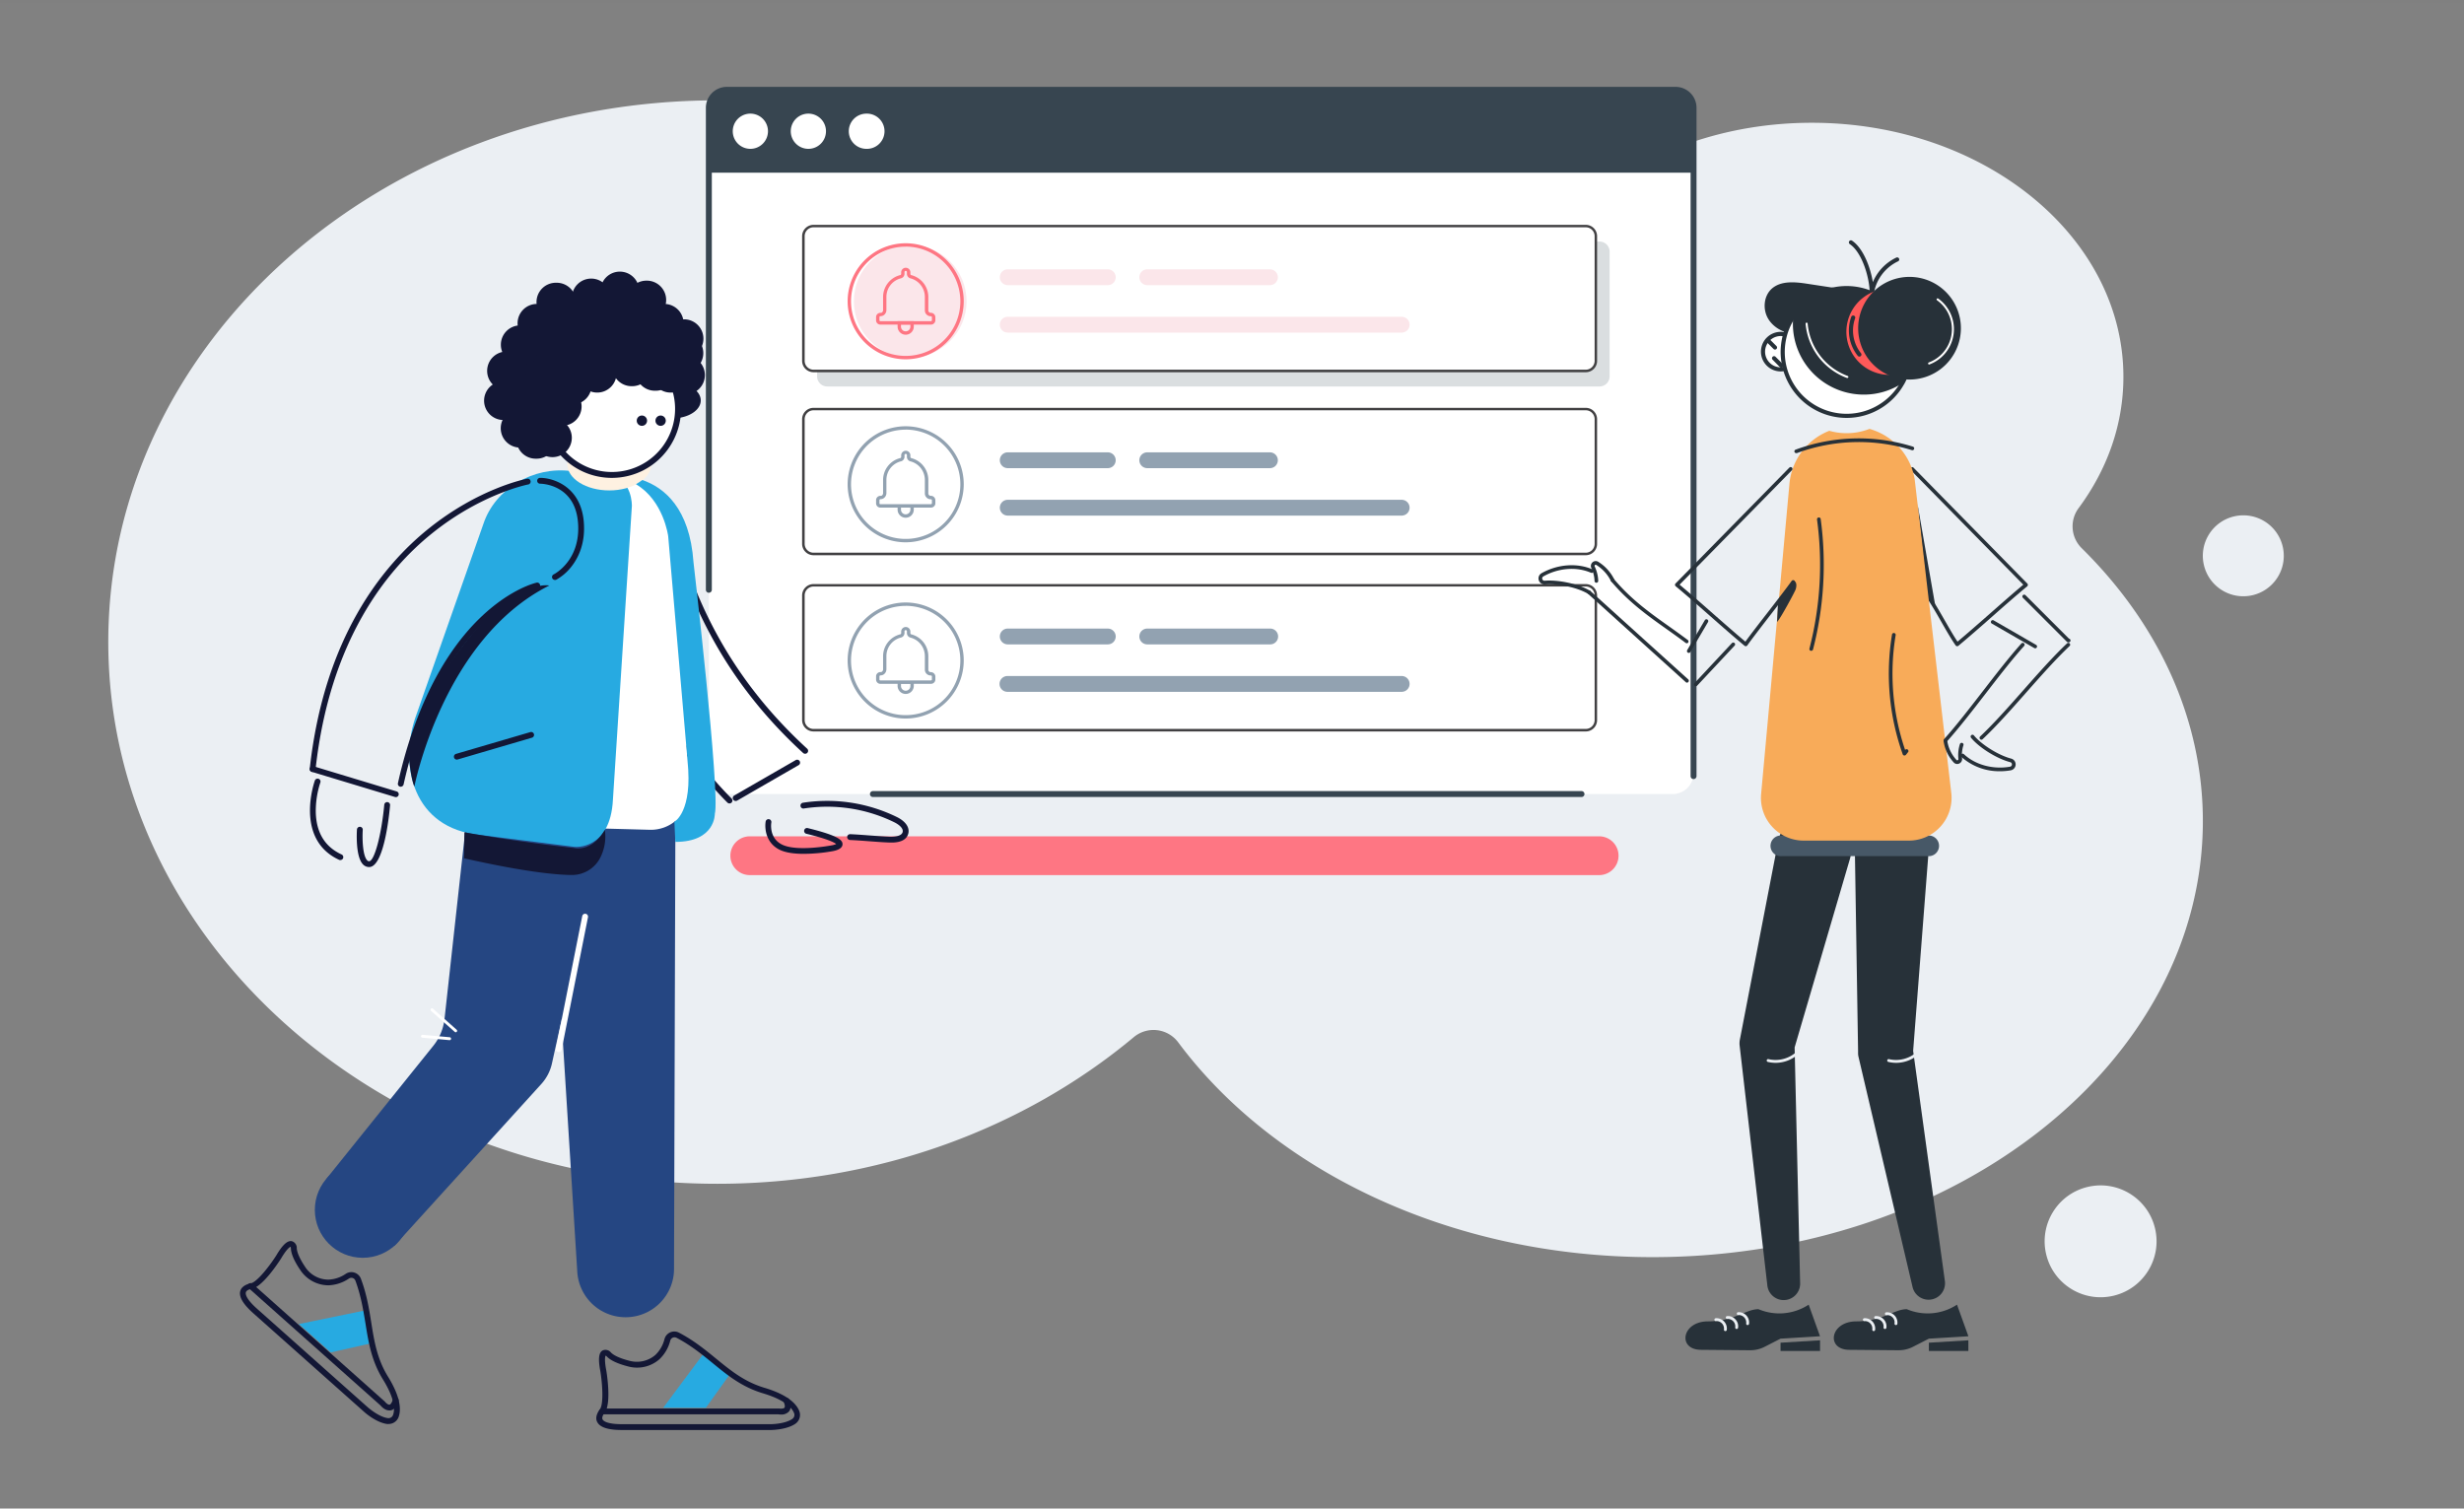 <svg xmlns="http://www.w3.org/2000/svg" width="508" height="311" fill="none" viewBox="0 0 508 311"><rect x="0" y="0" width="508" height="311" fill="#808080" stroke="none"/><g clip-path="url(#clip0)"><path fill="#fff" d="M508 .535H0v310.32h508V.535z" opacity=".01"/><path fill="#EBEFF3" d="M428.514 104.797c5.882-7.918 9.266-17.187 9.266-27.109 0-28.925-28.756-52.378-64.232-52.378s-64.232 23.453-64.232 52.378v.13a6.42 6.42 0 01-4.781 6.256 126.229 126.229 0 00-30.094 12.255 6.357 6.357 0 01-8.985-3.14c-17.841-42.349-63.752-72.5-117.591-72.5-69.335 0-125.54 50.003-125.54 111.665 0 61.661 56.206 111.697 125.54 111.697 33.212 0 63.412-11.477 85.862-30.212a6.36 6.36 0 014.802-1.458 6.354 6.354 0 014.36 2.483c19.724 26.518 56.141 44.311 97.811 44.311 62.662 0 113.461-40.24 113.461-89.898 0-21.287-9.344-40.841-24.957-56.24a6.318 6.318 0 01-.69-8.24zm35.906 17.908a8.342 8.342 0 10-3.835-16.239c-4.486 1.059-7.265 5.552-6.206 10.036 1.059 4.484 5.554 7.261 10.041 6.203zm-28.692 144.429c6.2-1.462 10.04-7.671 8.577-13.868-1.464-6.197-7.676-10.034-13.876-8.572-6.201 1.463-10.041 7.672-8.577 13.868 1.463 6.197 7.676 10.035 13.876 8.572z"/><path fill="#fff" d="M344.867 18.519H150.438a4.29 4.29 0 00-4.292 4.29v136.598a4.29 4.29 0 004.292 4.29h194.429a4.291 4.291 0 004.292-4.29V22.809a4.29 4.29 0 00-4.292-4.29z"/><path fill="#374550" d="M326.057 164.312h-146.09a.608.608 0 01-.61-.61.61.61 0 01.61-.611h146.09a.614.614 0 01.611.611.612.612 0 01-.611.61zm23.102-3.694a.61.61 0 01-.61-.61V22.218a3.089 3.089 0 00-3.086-3.084H149.841a3.09 3.09 0 00-3.085 3.083v99.424a.614.614 0 01-1.029.399.618.618 0 01-.197-.399V22.217a4.316 4.316 0 014.311-4.308h195.622a4.314 4.314 0 014.307 4.308v137.791a.602.602 0 01-.179.431.616.616 0 01-.432.179z"/><path fill="#374550" d="M149.841 18.519h195.622a3.693 3.693 0 013.696 3.694v13.382H146.146V22.217a3.688 3.688 0 013.695-3.698z"/><path fill="#fff" d="M154.702 30.685a3.63 3.63 0 003.631-3.628 3.63 3.63 0 00-7.261 0 3.63 3.63 0 003.63 3.628zm11.959 0a3.63 3.63 0 003.631-3.628 3.63 3.63 0 00-7.261 0 3.63 3.63 0 003.63 3.628zm11.964 0a3.63 3.63 0 100-7.257 3.63 3.63 0 00-3.631 3.629 3.63 3.63 0 003.631 3.628zm148.313 53.641H167.719a2.088 2.088 0 00-2.088 2.087v25.707c0 1.152.935 2.086 2.088 2.086h159.219a2.087 2.087 0 002.088-2.086V86.413a2.088 2.088 0 00-2.088-2.087z"/><path fill="#414042" d="M326.937 114.467H167.724a2.357 2.357 0 01-2.354-2.329V86.413a2.35 2.35 0 012.354-2.33h159.213a2.331 2.331 0 012.331 2.33v25.702a2.33 2.33 0 01-2.331 2.352zm-159.213-29.88a1.834 1.834 0 00-1.827 1.826v25.702a1.828 1.828 0 001.827 1.831h159.213a1.831 1.831 0 001.827-1.831V86.413a1.83 1.83 0 00-1.827-1.826H167.724z"/><path fill="#fff" d="M198.343 99.841c0-6.413-5.201-11.612-11.618-11.612-6.417 0-11.619 5.2-11.619 11.612 0 6.414 5.202 11.613 11.619 11.613s11.618-5.199 11.618-11.613z"/><path fill="#92A2B1" d="M186.725 111.803a11.98 11.98 0 01-6.65-2.016 11.961 11.961 0 01-5.089-12.28 11.96 11.96 0 019.404-9.397 11.976 11.976 0 0112.286 5.086 11.957 11.957 0 012.017 6.645 11.982 11.982 0 01-11.968 11.962zm0-23.224a11.273 11.273 0 00-10.412 6.952 11.256 11.256 0 002.443 12.274 11.269 11.269 0 0012.281 2.442 11.26 11.26 0 003.655-18.371 11.284 11.284 0 00-7.967-3.307v.01z"/><path fill="#fff" d="M185.406 104.299h2.638v.783a1.321 1.321 0 01-1.319 1.318 1.318 1.318 0 01-1.319-1.318v-.783z"/><path fill="#92A2B1" d="M186.725 106.735a1.662 1.662 0 01-1.18-.488 1.656 1.656 0 01-.488-1.179v-1.128h3.337v1.132a1.667 1.667 0 01-1.669 1.663zm-.969-2.101v.434a.968.968 0 001.655.685.972.972 0 00.284-.685v-.434h-1.939z"/><path fill="#fff" d="M191.931 102.576a.85.85 0 01-.632-.226.863.863 0 01-.273-.613v-2.794a4.306 4.306 0 00-3.239-4.193.602.602 0 01-.466-.582v-.326a.6.6 0 10-1.197 0v.322a.611.611 0 01-.466.582 4.309 4.309 0 00-3.263 4.192v2.706a.893.893 0 01-.239.653.883.883 0 01-.637.279.54.54 0 00-.512.322.535.535 0 00-.043.209v.661a.531.531 0 00.532.531h10.425a.542.542 0 00.394-.164.55.55 0 00.161-.395v-.605a.56.56 0 00-.545-.559z"/><path fill="#92A2B1" d="M191.926 104.648H181.5a.88.88 0 01-.88-.88v-.661a.873.873 0 01.277-.64.882.882 0 01.655-.241.385.385 0 00.331-.13.614.614 0 00.181-.433v-2.707a4.657 4.657 0 013.528-4.513.254.254 0 00.201-.242v-.322a.947.947 0 011.897 0v.326a.246.246 0 00.195.243 4.66 4.66 0 013.505 4.508v2.795a.504.504 0 00.356.445c.064.02.132.027.199.021a.93.93 0 01.899.932v.605a.894.894 0 01-.273.638.901.901 0 01-.645.256zm-10.426-1.723a.179.179 0 00-.125.051.173.173 0 00-.056.131v.661a.18.18 0 00.053.128c.034.035.08.054.128.054h10.426a.212.212 0 00.145-.063.207.207 0 00.06-.147v-.605a.196.196 0 00-.014-.08.206.206 0 00-.191-.13 1.206 1.206 0 01-.877-.329 1.21 1.21 0 01-.372-.859v-2.795a3.945 3.945 0 00-2.978-3.828.96.96 0 01-.722-.932v-.326a.254.254 0 00-.25-.286.251.251 0 00-.249.286v.321a.962.962 0 01-.732.932 3.939 3.939 0 00-2.996 3.833v2.707a1.307 1.307 0 01-.397.931 1.14 1.14 0 01-.843.326l-.01.019zm46.895-6.409h-20.632a1.633 1.633 0 01-1.632-1.63 1.63 1.63 0 011.632-1.63h20.632a1.632 1.632 0 011.153 2.782 1.632 1.632 0 01-1.153.478zm33.425 0h-25.292a1.633 1.633 0 01-1.632-1.63 1.63 1.63 0 011.632-1.63h25.292a1.633 1.633 0 011.632 1.63 1.63 1.63 0 01-1.632 1.63zm27.162 9.781h-81.219a1.63 1.63 0 110-3.26h81.219a1.633 1.633 0 011.631 1.63 1.631 1.631 0 01-1.631 1.63z"/><path fill="#fff" d="M326.938 120.658H167.719a2.087 2.087 0 00-2.088 2.086v25.708c0 1.152.935 2.086 2.088 2.086h159.219a2.087 2.087 0 002.088-2.086v-25.708a2.087 2.087 0 00-2.088-2.086z"/><path fill="#414042" d="M326.937 150.799H167.724a2.357 2.357 0 01-2.354-2.352v-25.703a2.35 2.35 0 012.354-2.328h159.213a2.33 2.33 0 012.331 2.328v25.703a2.32 2.32 0 01-.675 1.662 2.326 2.326 0 01-1.656.69zm-159.213-29.88a1.834 1.834 0 00-1.827 1.825v25.703a1.828 1.828 0 001.827 1.83h159.213a1.831 1.831 0 001.827-1.83v-25.703a1.83 1.83 0 00-1.827-1.825H167.724z"/><path fill="#fff" d="M198.343 136.173c0-6.413-5.201-11.612-11.618-11.612-6.417 0-11.619 5.199-11.619 11.612s5.202 11.612 11.619 11.612 11.618-5.199 11.618-11.612z"/><path fill="#92A2B1" d="M186.725 148.135a11.966 11.966 0 01-11.058-7.384 11.96 11.96 0 018.723-16.309 11.974 11.974 0 0112.286 5.086 11.955 11.955 0 012.017 6.645 11.982 11.982 0 01-11.968 11.962zm0-23.225a11.27 11.27 0 00-10.412 6.953 11.254 11.254 0 002.443 12.274 11.276 11.276 0 0012.281 2.442 11.264 11.264 0 003.655-18.372 11.286 11.286 0 00-7.967-3.306v.009z"/><path fill="#fff" d="M185.406 140.631h2.638v.782a1.322 1.322 0 01-1.319 1.319 1.318 1.318 0 01-1.319-1.319v-.782z"/><path fill="#92A2B1" d="M186.725 143.067a1.667 1.667 0 01-1.668-1.668v-1.127h3.337v1.132a1.67 1.67 0 01-1.669 1.663zm-.969-2.101v.433a.97.97 0 101.939 0v-.433h-1.939z"/><path fill="#fff" d="M191.931 138.908a.867.867 0 01-.632-.226.874.874 0 01-.273-.613v-2.795c0-.955-.319-1.883-.906-2.638a4.316 4.316 0 00-2.333-1.531.597.597 0 01-.466-.582v-.326a.601.601 0 00-1.024-.424.58.58 0 00-.173.424v.322a.612.612 0 01-.466.582 4.306 4.306 0 00-3.263 4.192v2.706a.89.89 0 01-.529.858.9.9 0 01-.347.074.54.54 0 00-.512.322.535.535 0 00-.043.209v.661a.531.531 0 00.532.531h10.425a.56.56 0 00.394-.164.55.55 0 00.161-.395v-.605a.56.56 0 00-.545-.582z"/><path fill="#92A2B1" d="M191.926 140.98H181.5a.88.88 0 01-.88-.88v-.662a.872.872 0 01.277-.639.882.882 0 01.655-.241.41.41 0 00.331-.13.615.615 0 00.181-.434v-2.706a4.66 4.66 0 013.528-4.513.258.258 0 00.201-.243v-.321a.948.948 0 011.897 0v.326a.245.245 0 00.195.242 4.655 4.655 0 013.505 4.509v2.795a.515.515 0 00.172.364.495.495 0 00.383.125.931.931 0 01.899.908v.606a.894.894 0 01-.273.638.898.898 0 01-.645.256zm-10.426-1.723a.179.179 0 00-.125.051.173.173 0 00-.056.13v.662a.18.18 0 00.181.181h10.426a.204.204 0 00.145-.063.205.205 0 00.06-.146v-.606a.202.202 0 00-.125-.193.204.204 0 00-.08-.016 1.206 1.206 0 01-.877-.329 1.204 1.204 0 01-.372-.859v-2.795a3.947 3.947 0 00-2.978-3.829.958.958 0 01-.722-.931v-.326a.252.252 0 00-.009-.106.24.24 0 00-.137-.157.247.247 0 00-.208 0 .242.242 0 00-.085.063.252.252 0 00-.06.2v.321a.965.965 0 01-.732.932 3.939 3.939 0 00-2.996 3.833v2.706a1.312 1.312 0 01-.397.932 1.14 1.14 0 01-.843.326l-.01.019zm46.895-6.41h-20.632a1.63 1.63 0 110-3.26h20.632a1.635 1.635 0 011.631 1.63 1.63 1.63 0 01-1.631 1.63zm33.425 0h-25.292a1.63 1.63 0 110-3.26h25.292a1.631 1.631 0 110 3.26zm27.162 9.782h-81.219a1.631 1.631 0 110-3.26h81.219a1.629 1.629 0 011.153 2.783c-.306.305-.72.477-1.153.477z"/><path fill="#273139" d="M403.506 133.22h-.051a.361.361 0 01-.261-.158c-.881-1.253-1.939-3.093-2.96-4.877-1.02-1.784-2.064-3.596-2.927-4.821a.369.369 0 01-.062-.283.372.372 0 01.156-.243.38.38 0 01.531.093c.881 1.253 1.939 3.093 2.959 4.877.932 1.607 1.865 3.26 2.69 4.476 2.05-1.71 4.45-3.82 6.776-5.864 2.326-2.045 4.73-4.165 6.786-5.879l-23.177-23.587a.38.38 0 01.545-.531l23.466 23.89a.361.361 0 01.083.131.392.392 0 01-.111.428c-2.116 1.751-4.661 3.978-7.093 6.13-2.433 2.152-4.987 4.383-7.108 6.144a.388.388 0 01-.242.074z"/><path fill="#273139" d="M395.308 103.777l3.658 20.942-1.529-1.108-2.129-19.834z"/><path fill="#fff" d="M367.135 76.147a3.648 3.648 0 10.001-7.297 3.648 3.648 0 00-.001 7.297z"/><path fill="#273139" d="M367.135 76.575a4.079 4.079 0 01-4.005-4.868 4.077 4.077 0 018.078.792 4.083 4.083 0 01-4.073 4.076zm0-7.294a3.228 3.228 0 00-2.983 1.987 3.221 3.221 0 002.35 4.398 3.23 3.23 0 003.312-1.374 3.221 3.221 0 00-.403-4.067 3.226 3.226 0 00-2.276-.944z"/><path fill="#273139" d="M369.931 68.857c-2.181-.186-4.344-1.323-5.434-3.223-1.091-1.9-.881-4.551.722-6.056 1.888-1.746 4.819-1.472 7.359-1.08l5.015.764a4.8 4.8 0 011.72.465c1.398.806 1.584 2.795.876 4.244-1.645 3.363-6.8 5.175-10.258 4.886zm11.456 108.245l-11.563 39.42.145-1.728 1.16 49.668a3.392 3.392 0 01-6.767.466l-5.705-49.374a4.08 4.08 0 01.042-1.188l.107-.54 7.788-40.333a7.596 7.596 0 011.123-2.752 7.623 7.623 0 0113.826 2.668c.2.98.206 1.989.016 2.971a6.965 6.965 0 01-.172.722zm16.228-1.56l-3.212 41.456-.093-1.212 6.66 48.294a3.392 3.392 0 01-6.664 1.239l-11.144-47.455a3.4 3.4 0 01-.084-.666v-.545l-.666-41.577a7.606 7.606 0 014.555-7.239 7.61 7.61 0 015.897-.094 7.62 7.62 0 014.783 7.091c-.004.233-.014.48-.032.708zM385.894 61.004h-.033a.43.43 0 01-.396-.433c.07-3.01-1.492-8.506-4.102-10.248a.424.424 0 11.476-.703c2.256 1.523 3.766 5.375 4.283 8.552a9.815 9.815 0 014.838-5.068.417.417 0 01.325-.013.42.42 0 01.238.222.416.416 0 01-.205.564 8.938 8.938 0 00-5.005 6.745.424.424 0 01-.419.382z"/><path fill="#fff" d="M367.536 72.56a13.18 13.18 0 0018.367 12.135 13.183 13.183 0 006.334-5.712 1.61 1.61 0 00.102-.172 13.156 13.156 0 00.457-11.554 13.176 13.176 0 00-14.773-7.582 13.184 13.184 0 00-9.129 7.104 13.178 13.178 0 00-1.34 5.781h-.018z"/><path fill="#273139" d="M380.725 86.157a13.627 13.627 0 01-9.62-3.985 13.609 13.609 0 01-3.994-9.612 13.602 13.602 0 013.993-9.612 13.616 13.616 0 019.621-3.98 13.613 13.613 0 0111.659 6.628 13.595 13.595 0 01.309 13.401l-.028.047a.838.838 0 01-.093.154 13.598 13.598 0 01-11.847 6.959zm0-26.336a12.755 12.755 0 00-11.069 6.404 12.737 12.737 0 004.776 17.428 12.757 12.757 0 0017.413-4.865l.042-.066a.21.21 0 00.028-.046l.032-.06a12.725 12.725 0 00-.274-12.576 12.745 12.745 0 00-10.948-6.205v-.014z"/><path fill="#273139" d="M369.638 66.747a14.609 14.609 0 004.283 10.33 14.626 14.626 0 0010.337 4.277 14.454 14.454 0 007.96-2.37c.038-.056.072-.113.103-.173a13.173 13.173 0 00-4.779-17.669 13.189 13.189 0 00-9.759-1.52 13.178 13.178 0 00-8.075 5.681c-.042.49-.07.969-.07 1.444z"/><path fill="#FF5959" d="M386.868 59.923a12.997 12.997 0 00-1.985 5.823 13.178 13.178 0 003.831 10.559c.349.347.72.672 1.109.973a8.891 8.891 0 01-5.899-2.004 8.88 8.88 0 012.944-15.342v-.009z"/><path fill="#273139" d="M383.097 67.66a10.577 10.577 0 006.534 9.78 10.593 10.593 0 0011.541-2.29 10.584 10.584 0 002.297-11.534A10.593 10.593 0 00386.2 60.18a10.582 10.582 0 00-3.103 7.48z"/><path fill="#EBEFF3" d="M390.922 219.117a6.788 6.788 0 01-1.612-.191.289.289 0 01-.182-.135.281.281 0 01-.039-.108.302.302 0 01.138-.298.28.28 0 01.108-.038.28.28 0 01.115.006 6.405 6.405 0 005.713-1.453.294.294 0 11.401.433 6.915 6.915 0 01-4.642 1.784z"/><path fill="#273139" d="M403.473 268.971a11.017 11.017 0 01-5.059 1.761 11.015 11.015 0 01-5.292-.83c-2.633 0-4.996 2.516-10.416 2.516s-6.334 5.864-1.398 5.864l10.071.088a6.489 6.489 0 003.034-.717l3.262-1.672 8.147-.494-2.349-6.516z"/><path fill="#273139" d="M405.817 276.321v2.194h-8.142v-1.7l8.142-.494z"/><path fill="#EBEFF3" d="M390.881 273.177h-.056a.303.303 0 01-.187-.125.301.301 0 01-.046-.22 1.42 1.42 0 00-.401-1.23 1.444 1.444 0 00-1.203-.465.292.292 0 01-.125.004.299.299 0 01-.203-.137.296.296 0 01-.041-.119.294.294 0 01.295-.335 2.12 2.12 0 012.179 1.481c.095.302.121.622.077.936a.29.29 0 01-.289.21zm-2.256.806h-.061a.305.305 0 01-.233-.35 1.523 1.523 0 00-.402-1.231 1.534 1.534 0 00-1.201-.488.29.29 0 01-.326-.256.279.279 0 01.059-.217.284.284 0 01.197-.109 2.135 2.135 0 011.706.67 2.124 2.124 0 01.55 1.748.308.308 0 01-.104.167.305.305 0 01-.185.066zm-2.326.437h-.056a.288.288 0 01-.234-.229.297.297 0 01.001-.115 1.537 1.537 0 00-.407-1.23 1.54 1.54 0 00-1.201-.489.295.295 0 01-.266-.474.302.302 0 01.196-.113 2.118 2.118 0 011.706.67 2.124 2.124 0 01.55 1.748.296.296 0 01-.289.232zm-20.222-55.303a6.79 6.79 0 01-1.613-.191.297.297 0 01-.182-.135.298.298 0 01-.039-.108.302.302 0 01.007-.116.29.29 0 01.133-.184.289.289 0 01.226-.03 6.397 6.397 0 005.709-1.453.296.296 0 01.495.228.293.293 0 01-.095.205 6.913 6.913 0 01-4.641 1.784z"/><path fill="#273139" d="M372.891 268.971a11.026 11.026 0 01-10.351.931c-2.633 0-4.992 2.516-10.417 2.516s-6.333 5.864-1.398 5.864l10.067.088a6.477 6.477 0 003.034-.717l3.262-1.672 8.142-.494-2.339-6.516z"/><path fill="#273139" d="M375.239 276.321v2.194h-8.146v-1.7l8.146-.494z"/><path fill="#EBEFF3" d="M360.303 273.177h-.061a.29.29 0 01-.228-.345 1.556 1.556 0 00-.408-1.23 1.54 1.54 0 00-1.2-.489.278.278 0 01-.115-.009.288.288 0 01-.178-.14.298.298 0 01-.027-.224.306.306 0 01.14-.178.303.303 0 01.11-.036 2.135 2.135 0 011.706.67 2.124 2.124 0 01.55 1.748.304.304 0 01-.104.167.305.305 0 01-.185.066zm-2.261.806h-.056a.296.296 0 01-.233-.35 1.534 1.534 0 00-.407-1.23 1.544 1.544 0 00-1.2-.488.312.312 0 01-.118-.005.306.306 0 01-.184-.139.31.31 0 01-.037-.111.29.29 0 01.156-.295.279.279 0 01.113-.033 2.012 2.012 0 011.705.671 2.026 2.026 0 01.55 1.747.294.294 0 01-.289.233zm-2.326.437h-.056a.29.29 0 01-.188-.124.297.297 0 01-.045-.22 1.55 1.55 0 00-.951-1.605 1.531 1.531 0 00-.652-.114.307.307 0 01-.242-.042.299.299 0 01.167-.545 2.118 2.118 0 011.706.67 2.119 2.119 0 01.55 1.748.289.289 0 01-.103.167.287.287 0 01-.186.065z"/><path fill="#475867" d="M397.568 172.254h-30.317a2.116 2.116 0 00-1.57.586 2.137 2.137 0 00-.488 2.377 2.125 2.125 0 002.058 1.289h30.294a2.12 2.12 0 001.57-.586 2.13 2.13 0 00-1.57-3.666h.023z"/><path fill="#F8AB59" d="M371.87 173.302h21.676a8.815 8.815 0 008.748-9.838l-7.545-64.647a13.016 13.016 0 00-9.321-10.397 12.82 12.82 0 01-4.721.885 13.02 13.02 0 01-3.561-.493 12.997 12.997 0 00-8.24 11.179l-5.816 63.697a8.796 8.796 0 002.267 6.744 8.812 8.812 0 006.513 2.87z"/><path fill="#273139" d="M359.911 133.22a.389.389 0 01-.242-.088c-2.121-1.761-4.661-3.988-7.107-6.144-2.447-2.157-4.978-4.379-7.094-6.13a.374.374 0 01-.095-.124.377.377 0 01.067-.435l23.466-23.89a.387.387 0 01.267-.114.376.376 0 01.352.231.38.38 0 01-.078.413l-23.168 23.598c2.055 1.714 4.46 3.833 6.791 5.883 2.33 2.049 4.725 4.154 6.776 5.864.969-1.346 2.838-3.759 4.661-6.102 1.971-2.553 4.008-5.189 4.874-6.419a.385.385 0 01.532-.093.388.388 0 01.093.531c-.876 1.244-2.918 3.89-4.894 6.442-1.976 2.553-4.008 5.184-4.87 6.414a.376.376 0 01-.261.158l-.07.005zm48.6 19.279a.371.371 0 01-.275-.116.384.384 0 010-.541c2.796-2.636 5.924-6.162 8.934-9.572 3.011-3.409 6.152-6.958 8.986-9.623a.379.379 0 01.536.536c-2.797 2.641-5.924 6.162-8.934 9.572-3.011 3.409-6.152 6.959-8.986 9.623a.377.377 0 01-.261.121zm-7.429.527a.387.387 0 01-.347-.232.38.38 0 01.072-.411c2.517-2.795 5.281-6.382 7.956-9.842 2.675-3.461 5.453-7.057 7.988-9.88a.376.376 0 01.409-.103.371.371 0 01.215.194.379.379 0 01-.06.417c-2.512 2.795-5.281 6.377-7.951 9.837-2.671 3.461-5.458 7.062-7.988 9.885a.399.399 0 01-.294.135z"/><path fill="#273139" d="M412.338 159.002a11.738 11.738 0 01-7.961-2.958.39.39 0 01-.121-.266.368.368 0 01.103-.274.386.386 0 01.413-.098.378.378 0 01.127.079c2.363 2.208 6.012 3.195 9.517 2.576a.468.468 0 00.382-.466.466.466 0 00-.354-.466c-2.768-.722-6.389-2.976-8.077-5.03a.382.382 0 01.056-.536.388.388 0 01.279-.087.374.374 0 01.257.138c1.571 1.915 5.085 4.104 7.676 4.779.273.071.514.233.683.458a1.243 1.243 0 01-.054 1.55 1.239 1.239 0 01-.713.41c-.731.128-1.471.192-2.213.191z"/><path fill="#273139" d="M403.515 157.507a.974.974 0 01-.755-.364 8.148 8.148 0 01-2.032-4.234.367.367 0 01.013-.147.369.369 0 01.181-.227.37.37 0 01.289-.032.386.386 0 01.227.181.395.395 0 01.045.141 7.4 7.4 0 001.864 3.829.208.208 0 00.261.07.251.251 0 00.154-.27 7.403 7.403 0 01.303-3.023.37.37 0 01.069-.137.381.381 0 01.658.37 6.51 6.51 0 00-.27 2.706 1.02 1.02 0 01-.616 1.053.974.974 0 01-.391.084zm-75.934-35.037a.387.387 0 01-.196-.056c-2.125-1.276-6.166-2.162-8.855-1.929a1.24 1.24 0 01-.727-2.305c3.3-1.863 7.326-2.18 10.509-.797a.387.387 0 01.205.208.386.386 0 01-.004.291.394.394 0 01-.503.2c-2.969-1.295-6.735-1.002-9.83.759a.468.468 0 00-.209.545.463.463 0 00.494.34c2.847-.242 7.019.666 9.293 2.04a.383.383 0 01.16.184.385.385 0 01.014.244.382.382 0 01-.37.276h.019z"/><path fill="#273139" d="M329.123 120.141a.377.377 0 01-.377-.373 6.684 6.684 0 00-.653-2.641 1.012 1.012 0 01.224-1.197.98.98 0 011.17-.121 8.906 8.906 0 013.313 3.624.38.38 0 01-.177.507.355.355 0 01-.143.039.366.366 0 01-.275-.093.386.386 0 01-.09-.118 8.21 8.21 0 00-3.015-3.302.22.22 0 00-.139-.036.22.22 0 00-.131.059.247.247 0 00-.078.145c-.01.055 0 .113.026.162.443.924.691 1.93.727 2.953a.381.381 0 01-.368.392h-.014zm97.369 12.278h-.098a.38.38 0 01-.266-.112l-9.069-9.064a.379.379 0 01.536-.536l8.962 8.957a.38.38 0 01-.065.755zm-6.898 1.239a.345.345 0 01-.186-.051l-8.725-5.031a.373.373 0 01-.128-.094.37.37 0 01-.095-.295.378.378 0 01.301-.333.387.387 0 01.304.065l8.72 5.031a.38.38 0 010 .659.378.378 0 01-.191.049zm-69.978 7.83a.38.38 0 01-.275-.638l7.736-8.273a.384.384 0 01.619.123.379.379 0 01-.083.413l-7.736 8.273a.384.384 0 01-.261.102zm-1.799-.75a.387.387 0 01-.257-.098l-20.236-18.287a.382.382 0 01.513-.563l20.236 18.287a.375.375 0 01.082.413.385.385 0 01-.082.122.387.387 0 01-.116.089.383.383 0 01-.14.037zm.359-6.134a.378.378 0 01-.366-.285.378.378 0 01.04-.288l3.621-6.153a.389.389 0 01.388-.209.384.384 0 01.269.595l-3.621 6.153a.383.383 0 01-.331.187z"/><path fill="#273139" d="M347.742 132.605a.388.388 0 01-.233-.079c-1.291-.978-2.614-1.914-3.891-2.823-3.845-2.724-7.816-5.538-11.451-9.856a.382.382 0 01.582-.466c3.57 4.244 7.504 7.029 11.307 9.726 1.282.909 2.61 1.863 3.915 2.837a.377.377 0 01.129.423.38.38 0 01-.358.262v-.024zm44.9 23.15h-.065a.38.38 0 01-.294-.247 49.616 49.616 0 01-2.209-24.687.378.378 0 01.577-.264.363.363 0 01.17.237.369.369 0 01.003.148 48.84 48.84 0 001.953 23.672l.056-.065a.385.385 0 01.485-.008.385.385 0 01.102.474l-.466.587a.383.383 0 01-.312.153zm-19.22-21.585h-.098a.37.37 0 01-.233-.176.37.37 0 01-.037-.289 69.277 69.277 0 001.556-26.625.383.383 0 01.755-.107 70.165 70.165 0 01-1.575 26.923.384.384 0 01-.368.274zm-3.099-40.752a.391.391 0 01-.359-.247.378.378 0 01.224-.465 37.56 37.56 0 0124.202-.625.381.381 0 01.06.697.38.38 0 01-.289.025 36.81 36.81 0 00-23.708.615.423.423 0 01-.13 0zm13.021-19.903a.435.435 0 01-.331-.158 8.353 8.353 0 01-1.347-8.017.435.435 0 01.217-.25.426.426 0 01.611.373.43.43 0 01-.031.166 7.506 7.506 0 001.212 7.192.425.425 0 01-.331.694z"/><path fill="#fff" d="M380.86 77.926a.18.18 0 01-.07 0 13.158 13.158 0 01-8.533-11.179.213.213 0 01.119-.207.22.22 0 01.163-.01.214.214 0 01.121.105.217.217 0 01.021.08 12.725 12.725 0 008.249 10.792.212.212 0 01.146.236.211.211 0 01-.216.174v.009zm16.866-2.781a.213.213 0 01-.209-.176c-.009-.05 0-.1.024-.144a.216.216 0 01.111-.094 7.333 7.333 0 004.161-9.787 7.333 7.333 0 00-2.465-3.046.213.213 0 01-.046-.298.215.215 0 01.059-.057.21.21 0 01.234.006 7.763 7.763 0 01-1.794 13.582.21.21 0 01-.075.014z"/><path fill="#273139" d="M365.951 72.066a.424.424 0 01-.303-.126l-1.543-1.537a.43.43 0 01.606-.6l1.538 1.541a.427.427 0 01.125.3.432.432 0 01-.125.301.405.405 0 01-.298.121zm1.301 3.74a.435.435 0 01-.299-.12l-1.524-1.556a.427.427 0 01.026-.576.43.43 0 01.576-.03l1.542 1.542a.426.426 0 010 .605.432.432 0 01-.321.135zm-.881 52.398c.508-.313 3.626-6.098 3.826-6.661.2-.564.294-1.505-.275-1.733-1.063.354-3.37 4.732-3.37 4.732l-.181 3.662z"/><path fill="#FE7683" d="M329.692 172.417H154.581a3.997 3.997 0 00-3.998 3.996v.005a3.997 3.997 0 003.998 3.996h175.111a3.997 3.997 0 003.999-3.996v-.005a3.997 3.997 0 00-3.999-3.996z"/><path fill="#131735" d="M165.99 155.397a.598.598 0 01-.41-.159c-15.259-13.974-24.701-31.087-28.896-52.299a.62.62 0 01.082-.461.604.604 0 011.012.005.62.62 0 01.086.223c4.143 20.961 13.483 37.846 28.55 51.647a.602.602 0 01-.405 1.044h-.019zm-15.589 10.242a.613.613 0 01-.429-.172c-7.275-7.276-14.336-18.017-14.406-18.124a.602.602 0 011.007-.657c.07.107 7.061 10.746 14.252 17.929a.605.605 0 010 .852.59.59 0 01-.424.172zm1.272-.507a.61.61 0 01-.522-.303.607.607 0 01.219-.82l12.681-7.308a.604.604 0 01.883.678.606.606 0 01-.281.365l-12.663 7.304a.58.58 0 01-.317.084z"/><path fill="#254682" d="M139.295 153.072l-.331 108.339a9.963 9.963 0 01-2.858 7.169 9.974 9.974 0 01-7.12 2.985 9.976 9.976 0 01-9.965-9.316l-7.079-113.127 27.353 3.95z"/><path fill="#254682" d="M91.65 210.025l6.944-63.008 29.263 8.585-14.065 63.655a9.277 9.277 0 01-2.181 4.215l-30.294 33.365-13.982-13.867 22.017-27.388a10.738 10.738 0 002.297-5.557z"/><path fill="#fff" d="M123.877 97.657l-8.025-.275a16.052 16.052 0 00-10.364 3.344 16.034 16.034 0 00-5.84 9.186l-10.566 40.99c-2.223 9.935 1.757 19.377 15.529 19.377l29.361.791a7.92 7.92 0 008.138-8.193l-2.937-49.998c-.004-11.775-6.986-14.943-15.296-15.222z"/><path fill="#27AAE1" d="M125.746 98.188l-8.021-1.067c-7.708-1.03-15.65 3.564-18.082 10.942l-14.07 40.058c-3.216 9.744-.467 22.642 13.347 24.007l19.495 2.459s7.429.778 7.951-9.73l3.906-60.553s.158-5.53-4.526-6.153"/><path fill="#FEF1E1" d="M125.616 101.108c4.782 0 8.659-2.43 8.659-5.426 0-2.997-3.877-5.427-8.659-5.427-4.783 0-8.659 2.43-8.659 5.427 0 2.997 3.876 5.426 8.659 5.426z"/><path fill="#fff" d="M126.417 97.657c7.223 0 13.078-5.852 13.078-13.07 0-7.219-5.855-13.07-13.078-13.07-7.222 0-13.077 5.851-13.077 13.07 0 7.218 5.855 13.07 13.077 13.07z"/><path fill="#131735" d="M126.133 98.523a14.287 14.287 0 01-9.883-3.972 14.27 14.27 0 018.69-24.521 14.283 14.283 0 0115.363 12.431 14.265 14.265 0 01-2.702 10.298 14.283 14.283 0 01-11.468 5.764zm.061-27.244a13.052 13.052 0 00-10.631 5.471 13.033 13.033 0 00-2.246 9.705A13.02 13.02 0 00130 96.728a13.024 13.024 0 006.089-4.017 13.007 13.007 0 00-2.898-19.37 13.026 13.026 0 00-6.997-2.062zm-40.766 90.886s5.919-30.473 27.823-41.456c0 0-10.565-2.175-24.757 23.066 0 0-1.65 3.866-4.264 11.566.01-.014.35 4.844 1.198 6.824zm-20.968-3.019h-.07a.597.597 0 01-.531-.661c2.973-27.044 14.984-41.856 24.533-49.519 10.37-8.319 19.891-10.196 20.292-10.27a.602.602 0 01.224 1.183c-.093 0-9.675 1.91-19.812 10.066-9.354 7.503-21.117 22.069-24.04 48.666a.607.607 0 01-.596.535z"/><path fill="#131735" d="M82.641 162.188a.763.763 0 01-.135 0 .615.615 0 01-.383-.261.604.604 0 01-.083-.457c2.33-10.484 7.256-24.966 17.304-34.431 6.059-5.71 11.074-6.87 11.284-6.917a.605.605 0 01.625.248.6.6 0 01.092.218.586.586 0 01-.247.623.601.601 0 01-.219.09c-.046 0-4.958 1.164-10.793 6.684-5.397 5.123-12.71 15.115-16.881 33.751a.603.603 0 01-.564.452zm-1.025 2.152a.59.59 0 01-.177-.028l-17.156-5.189a.606.606 0 01-.424-.517.598.598 0 01.316-.589.61.61 0 01.458-.045l17.155 5.194a.601.601 0 01-.172 1.174zm-11.451 12.977a.606.606 0 01-.252-.052c-9.28-4.28-5.047-16.209-5.005-16.33a.59.59 0 01.309-.353.606.606 0 01.47-.023.605.605 0 01.342.321.6.6 0 01.006.469c-.636 1.955-.95 4-.932 6.056.089 4.224 1.865 7.168 5.327 8.757a.596.596 0 01.334.673.6.6 0 01-.585.472l-.014.01zm5.932 1.439a1.747 1.747 0 01-1.286-.578c-1.524-1.625-1.258-6.567-1.22-7.126a.603.603 0 01.396-.566.618.618 0 01.477.03.6.6 0 01.324.61c-.121 1.91 0 5.292.904 6.228a.52.52 0 00.406.2c1.085 0 2.549-5.44 3.127-11.644a.599.599 0 01.655-.543.601.601 0 01.543.654c-.261 2.991-1.417 12.735-4.326 12.735zm18.074-22.153a.602.602 0 01-.172-1.174l15.38-4.509a.602.602 0 01.34 1.151l-15.38 4.509a.56.56 0 01-.168.023zm1.58 14.975s8.897 1.7 22.702 3.261c0 0 3.481.931 6.249-3.769a9.66 9.66 0 01-.932 5.725 6.549 6.549 0 01-5.905 3.596c-3.295-.028-9.787-.652-22.193-3.442l.08-5.371zm88.056 2.124h-.312c-1.44-.051-2.903-.163-4.316-.27-1.295-.098-2.633-.2-3.942-.256a.605.605 0 01-.576-.627.604.604 0 01.627-.575c1.328.061 2.68.163 3.98.261 1.398.107 2.852.214 4.269.27.541 0 2.307 0 2.559-.959.2-.783-.774-1.57-1.757-2.045a31.462 31.462 0 00-18.61-2.818.601.601 0 01-.191-1.188 32.691 32.691 0 0119.327 2.925c1.823.885 2.717 2.166 2.396 3.424-.322 1.257-1.561 1.858-3.454 1.858zm-18.129 2.329c-1.738 0-3.514-.191-4.805-.778-2.983-1.365-3.262-4.457-3.015-5.901a.604.604 0 01.699-.466.594.594 0 01.466.694c-.023.144-.531 3.288 2.33 4.597 3.137 1.435 9.988.126 10.053.112.341-.049.673-.145.988-.284-.336-.28-1.585-.997-6.119-2.106a.603.603 0 11.289-1.169c6.655 1.631 7.172 2.59 7.135 3.363-.047.974-1.477 1.291-2.088 1.398a35.022 35.022 0 01-5.933.54z"/><path fill="#254682" d="M74.788 259.31c5.457 0 9.88-4.421 9.88-9.875 0-5.453-4.423-9.874-9.88-9.874-5.457 0-9.88 4.421-9.88 9.874 0 5.454 4.423 9.875 9.88 9.875z"/><path fill="#131735" d="M114.407 119.563a.601.601 0 01-.27-1.136c.233-.117 5.732-2.996 5.014-10.858-.699-7.732-7.512-7.849-7.801-7.849a.599.599 0 01-.601-.6.6.6 0 01.601-.601c2.833 0 8.356 1.863 8.999 8.943.415 4.532-1.137 7.56-2.512 9.316a10.388 10.388 0 01-3.164 2.743.603.603 0 01-.266.042z"/><path fill="#27AAE1" d="M145.195 278.873l-8.468 11.361h8.799l5.056-7.061-5.387-4.3z"/><path fill="#131735" d="M158.873 294.813h-30.652c-2.913 0-4.581-.559-5.127-1.71-.545-1.15.504-2.464.55-2.515.853-1.015.545-5.305.149-7.774-.498-2.557-.373-3.913.42-4.383.261-.126.555-.168.841-.122.287.045.553.177.762.378a.509.509 0 01.079.075c.541.642 1.906 1.276 3.85 1.774a5.846 5.846 0 005.387-1.211 6.777 6.777 0 001.865-3.26 2.096 2.096 0 011.175-1.379 2.092 2.092 0 011.812.056c3.048 1.593 5.388 3.507 7.653 5.361 3.01 2.455 5.853 4.779 9.978 6.009 5.029 1.504 6.692 3.475 7.2 4.867a2.218 2.218 0 01-.852 2.562c-1.851 1.258-4.959 1.272-5.09 1.272zm-34.022-15.325c-.074.145-.293.806.159 3.116.191 1.179 1.044 7.029-.42 8.767-.163.186-.564.81-.368 1.234.14.303.811 1.006 4.013 1.006h30.652c.028 0 2.871 0 4.451-1.076a.998.998 0 00.392-1.155c-.336-.932-1.622-2.692-6.413-4.127-4.358-1.3-7.289-3.694-10.393-6.232-2.219-1.812-4.512-3.685-7.457-5.227a.909.909 0 00-1.086.218.91.91 0 00-.187.346 7.972 7.972 0 01-2.227 3.857 6.998 6.998 0 01-6.497 1.486c-2.2-.569-3.691-1.277-4.428-2.115a.73.73 0 00-.205-.098h.014z"/><path fill="#131735" d="M161.013 291.622c-.178 0-.356-.013-.532-.037h-36.352a.601.601 0 110-1.202h36.529c.285.051.895.051 1.077-.172.056-.075.205-.377-.205-1.286a.598.598 0 01.342-.723.602.602 0 01.758.257c.489 1.09.503 1.938.046 2.52a2.063 2.063 0 01-1.663.643z"/><path fill="#27AAE1" d="M75.501 270.112l-13.884 2.855 6.576 5.85 8.473-1.914-1.165-6.791z"/><path fill="#131735" d="M80.082 293.574a2.055 2.055 0 01-.293 0c-2.247-.312-4.577-2.367-4.661-2.45l-22.893-20.369c-2.176-1.938-3.052-3.466-2.68-4.658.373-1.193 2.014-1.5 2.084-1.509 1.314-.191 3.938-3.601 5.285-5.706 1.323-2.246 2.33-3.172 3.23-3a1.433 1.433 0 011.03 1.257.424.424 0 010 .108c0 .843.578 2.221 1.696 3.889a5.726 5.726 0 004.828 2.674 6.774 6.774 0 003.58-1.197 2.088 2.088 0 011.797-.246 2.094 2.094 0 011.316 1.247c1.212 3.214 1.687 6.2 2.148 9.088.61 3.838 1.189 7.452 3.454 11.123 2.754 4.462 2.684 7.042 2.139 8.417a2.213 2.213 0 01-2.06 1.332zm-20.19-36.537c-.153.061-.76.41-1.957 2.436-.643 1.006-3.9 5.944-6.147 6.265-.247.037-.96.233-1.095.68-.098.317-.066 1.29 2.33 3.419l22.888 20.369c.023 0 2.158 1.9 4.04 2.157a1.006 1.006 0 001.063-.601c.364-.932.583-3.088-2.046-7.346-2.386-3.866-2.983-7.606-3.616-11.561-.466-2.827-.933-5.752-2.088-8.85a.884.884 0 00-1.32-.419 8.018 8.018 0 01-4.226 1.397 6.986 6.986 0 01-5.845-3.209c-1.267-1.863-1.906-3.405-1.901-4.518a.996.996 0 00-.08-.219z"/><path fill="#131735" d="M80.245 290.774c-.89 0-1.598-.787-1.78-1.01l-27.162-24.17a.605.605 0 01-.066-.862.61.61 0 01.423-.201.596.596 0 01.44.164l27.2 24.221.078.084c.177.228.63.638.932.587.089 0 .401-.145.7-1.095a.605.605 0 011.108-.096.593.593 0 01.038.459c-.359 1.142-.909 1.784-1.636 1.915-.091.009-.183.01-.275.004z"/><path fill="#fff" d="M115.195 216.895h-.117a.607.607 0 01-.466-.708l5.435-27.356a.604.604 0 011.183.233l-5.439 27.356a.596.596 0 01-.596.475z"/><path fill="#27AAE1" d="M142.977 115.911c-.783-11.179-6.059-15.404-10.543-16.95-.426.311-.867.6-1.323.866 5.732 3.387 6.65 10.714 6.65 10.714l3.99 46.304c1.104 10.56-2.713 12.576-2.713 12.576l.192 4.146c8.3 0 8.146-5.799 8.146-5.799 1.142-4.174-4.399-51.857-4.399-51.857z"/><path fill="#131735" d="M113.904 94.243a3.988 3.988 0 10-3.989-3.987 3.988 3.988 0 003.989 3.987z"/><path fill="#131735" d="M112.79 87.372a3.988 3.988 0 100-7.974 3.988 3.988 0 100 7.974z"/><path fill="#131735" d="M109.914 90.255a3.988 3.988 0 100-7.974 3.988 3.988 0 100 7.974z"/><path fill="#131735" d="M107.845 86.264a3.988 3.988 0 100-7.975 3.988 3.988 0 100 7.975z"/><path fill="#131735" d="M108.796 80.935a3.989 3.989 0 003.99-3.987 3.989 3.989 0 00-7.979 0 3.988 3.988 0 003.989 3.987z"/><path fill="#131735" d="M111.154 75.942a3.988 3.988 0 10-3.989-3.987 3.988 3.988 0 003.989 3.987z"/><path fill="#131735" d="M114.687 71.954a3.988 3.988 0 100-7.974 3.988 3.988 0 100 7.974z"/><path fill="#131735" d="M119.818 68.587a3.988 3.988 0 10-3.989-3.987 3.988 3.988 0 003.989 3.987z"/><path fill="#131735" d="M124.94 67.567a3.989 3.989 0 003.99-3.987 3.989 3.989 0 00-7.979 0 3.988 3.988 0 003.989 3.987z"/><path fill="#131735" d="M129.605 68.587a3.989 3.989 0 003.99-3.987 3.989 3.989 0 00-7.979 0 3.988 3.988 0 003.989 3.987z"/><path fill="#131735" d="M133.599 71.07a3.988 3.988 0 10-3.989-3.988 3.988 3.988 0 003.989 3.988zM112.79 82.602a3.988 3.988 0 100-7.974 3.988 3.988 0 100 7.974z"/><path fill="#131735" d="M117.898 83.385a3.988 3.988 0 100-7.974 3.988 3.988 0 100 7.974z"/><path fill="#131735" d="M115.829 87.773a3.988 3.988 0 100-7.974 3.988 3.988 0 100 7.974zm7.298-6.838a3.989 3.989 0 003.99-3.987 3.989 3.989 0 00-7.979 0 3.988 3.988 0 003.989 3.987z"/><path fill="#131735" d="M119.138 78.615a3.988 3.988 0 100-7.974 3.989 3.989 0 00-3.99 3.987 3.989 3.989 0 003.99 3.987z"/><path fill="#131735" d="M119.818 72.574a3.988 3.988 0 10-3.989-3.987 3.988 3.988 0 003.989 3.987z"/><path fill="#131735" d="M127.116 71.554a3.988 3.988 0 10-3.989-3.987 3.988 3.988 0 003.989 3.987z"/><path fill="#131735" d="M131.111 74.624a3.988 3.988 0 100-7.975 3.988 3.988 0 100 7.975z"/><path fill="#131735" d="M133.264 78.261a3.988 3.988 0 100-7.974 3.989 3.989 0 00-3.99 3.987 3.989 3.989 0 003.99 3.987z"/><path fill="#131735" d="M135.1 80.553a3.988 3.988 0 100-7.974 3.988 3.988 0 100 7.974z"/><path fill="#131735" d="M138.265 80.935a3.988 3.988 0 100-7.974 3.989 3.989 0 00-3.99 3.987 3.989 3.989 0 003.99 3.987z"/><path fill="#131735" d="M137.258 73.808a3.988 3.988 0 10-3.989-3.987 3.988 3.988 0 003.989 3.987z"/><path fill="#131735" d="M140.945 76.79a3.988 3.988 0 100-7.975 3.988 3.988 0 100 7.974z"/><path fill="#131735" d="M141.247 81.312a3.988 3.988 0 100-7.974 3.988 3.988 0 100 7.974z"/><path fill="#131735" d="M138.642 78.853a8.723 8.723 0 00-.997.065 9.897 9.897 0 012.139 5.315 6.603 6.603 0 01-.182 1.965c2.759-.288 4.87-1.802 4.87-3.642.005-2.045-2.61-3.703-5.83-3.703zm2.303-5.045a3.988 3.988 0 100-7.974 3.988 3.988 0 100 7.974z"/><path fill="#131735" d="M136.95 70.636a3.988 3.988 0 10-3.989-3.987 3.988 3.988 0 003.989 3.987z"/><path fill="#131735" d="M133.264 65.834a3.988 3.988 0 100-7.974 3.989 3.989 0 00-3.99 3.987 3.989 3.989 0 003.99 3.987z"/><path fill="#131735" d="M127.797 63.975a3.988 3.988 0 10-3.989-3.987 3.988 3.988 0 003.989 3.987z"/><path fill="#131735" d="M121.887 65.41a3.988 3.988 0 10-3.989-3.987 3.988 3.988 0 003.989 3.987z"/><path fill="#131735" d="M114.687 66.267a3.988 3.988 0 100-7.974 3.988 3.988 0 100 7.974z"/><path fill="#131735" d="M110.697 70.636a3.988 3.988 0 10-3.989-3.987 3.988 3.988 0 003.989 3.987z"/><path fill="#131735" d="M107.314 75.057a3.988 3.988 0 100-7.975 3.988 3.988 0 100 7.975z"/><path fill="#131735" d="M104.424 80.446a3.988 3.988 0 10-3.989-3.987 3.988 3.988 0 003.989 3.987z"/><path fill="#131735" d="M103.856 86.59a3.988 3.988 0 100-7.975 3.988 3.988 0 100 7.975z"/><path fill="#131735" d="M107.314 92.277a3.988 3.988 0 100-7.974 3.988 3.988 0 100 7.974z"/><path fill="#131735" d="M110.539 94.564a3.988 3.988 0 100-7.974 3.988 3.988 0 100 7.974zm3.365-18.003a3.988 3.988 0 10-3.989-3.987 3.988 3.988 0 003.989 3.987z"/><path fill="#131735" d="M116.956 75.942a3.988 3.988 0 10-3.989-3.987 3.988 3.988 0 003.989 3.987z"/><path fill="#131735" d="M113.904 79.617a3.988 3.988 0 10-3.989-3.988 3.988 3.988 0 003.989 3.988zm8.184-2.669a3.988 3.988 0 100-7.975 3.988 3.988 0 100 7.975z"/><path fill="#131735" d="M127.116 76.948a3.988 3.988 0 10-3.989-3.987 3.988 3.988 0 003.989 3.987z"/><path fill="#131735" d="M130.272 79.617a3.988 3.988 0 100-7.975 3.988 3.988 0 100 7.975zm2.036 8.174a1.063 1.063 0 100-2.125 1.063 1.063 0 000 2.125zm3.859 0a1.063 1.063 0 100-2.125 1.063 1.063 0 000 2.125z"/><path fill="#fff" d="M93.962 212.815a.308.308 0 01-.2-.075l-4.894-4.332a.289.289 0 01-.103-.206.297.297 0 01.075-.218.303.303 0 01.424-.027l4.88 4.336a.295.295 0 01.1.207.297.297 0 01-.17.286.293.293 0 01-.112.029zm-1.264 1.625h-.027l-5.593-.503a.296.296 0 01-.162-.527.303.303 0 01.218-.069l5.593.499a.308.308 0 01.27.33.299.299 0 01-.299.27z"/><path fill="#495B68" d="M329.767 49.797H170.548a2.087 2.087 0 00-2.088 2.087V77.59c0 1.152.935 2.086 2.088 2.086h159.219a2.087 2.087 0 002.088-2.086V51.884a2.087 2.087 0 00-2.088-2.087z" opacity=".2"/><path fill="#fff" d="M326.938 46.597H167.719a2.087 2.087 0 00-2.088 2.086v25.708c0 1.152.935 2.086 2.088 2.086h159.219a2.088 2.088 0 002.088-2.087V48.684a2.087 2.087 0 00-2.088-2.086z"/><path fill="#414042" d="M326.937 76.738H167.724a2.358 2.358 0 01-2.354-2.329V48.683a2.35 2.35 0 012.354-2.328h159.213a2.332 2.332 0 012.331 2.329v25.702a2.325 2.325 0 01-.675 1.662 2.32 2.32 0 01-1.656.69zm-159.213-29.88a1.83 1.83 0 00-1.827 1.826v25.702a1.828 1.828 0 001.827 1.83h159.213a1.831 1.831 0 001.827-1.83V48.684a1.83 1.83 0 00-1.827-1.826H167.724z"/><path fill="#FBE6EA" d="M199.276 62.112c0-6.413-5.202-11.612-11.619-11.612s-11.619 5.2-11.619 11.612c0 6.414 5.202 11.613 11.619 11.613s11.619-5.2 11.619-11.613z"/><path fill="#FE7683" d="M186.725 74.074a11.965 11.965 0 01-11.739-14.295 11.96 11.96 0 019.404-9.398 11.975 11.975 0 0112.286 5.086 11.958 11.958 0 012.017 6.645 11.983 11.983 0 01-11.968 11.962zm0-23.225a11.273 11.273 0 00-10.412 6.953 11.255 11.255 0 002.443 12.274 11.271 11.271 0 0019.238-7.964 11.284 11.284 0 00-11.269-11.272v.01z"/><path fill="#FE7683" d="M186.725 69.006a1.67 1.67 0 01-1.668-1.668v-1.127h3.337v1.132a1.67 1.67 0 01-1.669 1.663zm-.969-2.1v.432a.968.968 0 001.655.686.972.972 0 00.284-.686v-.433h-1.939z"/><path fill="#FE7683" d="M191.926 66.92H181.5a.88.88 0 01-.88-.881v-.662a.877.877 0 01.58-.827.883.883 0 01.352-.053.386.386 0 00.331-.13.613.613 0 00.181-.434v-2.706a4.657 4.657 0 013.528-4.513.255.255 0 00.201-.242v-.322a.947.947 0 011.897 0v.326a.246.246 0 00.195.242 4.66 4.66 0 013.505 4.51v2.794a.5.5 0 00.18.35.497.497 0 00.375.116.934.934 0 01.899.931v.606a.896.896 0 01-.273.638.898.898 0 01-.645.256zM181.5 65.195a.174.174 0 00-.125.051.164.164 0 00-.042.06.159.159 0 00-.014.07v.662a.182.182 0 00.181.182h10.426a.208.208 0 00.205-.21v-.606a.198.198 0 00-.058-.148.204.204 0 00-.147-.061 1.198 1.198 0 01-1.249-1.188v-2.795a3.946 3.946 0 00-2.978-3.828.96.96 0 01-.722-.932v-.326a.254.254 0 00-.25-.286.253.253 0 00-.241.18.254.254 0 00-.008.106v.321a.962.962 0 01-.732.932 3.939 3.939 0 00-2.996 3.833v2.707a1.311 1.311 0 01-.397.931 1.143 1.143 0 01-.843.326l-.01.019z"/><path fill="#FBE6EA" d="M228.395 58.786h-20.632a1.633 1.633 0 01-1.632-1.63 1.63 1.63 0 011.632-1.63h20.632a1.632 1.632 0 011.153 2.783 1.632 1.632 0 01-1.153.477zm33.425 0h-25.292a1.633 1.633 0 01-1.632-1.63 1.63 1.63 0 011.632-1.63h25.292a1.633 1.633 0 011.632 1.63 1.63 1.63 0 01-1.632 1.63zm27.162 9.782h-81.219a1.633 1.633 0 01-1.632-1.63 1.63 1.63 0 011.632-1.63h81.219a1.63 1.63 0 110 3.26z"/></g><defs><clipPath id="clip0"><path fill="#fff" d="M0 .535h508v310.32H0z"/></clipPath></defs></svg>